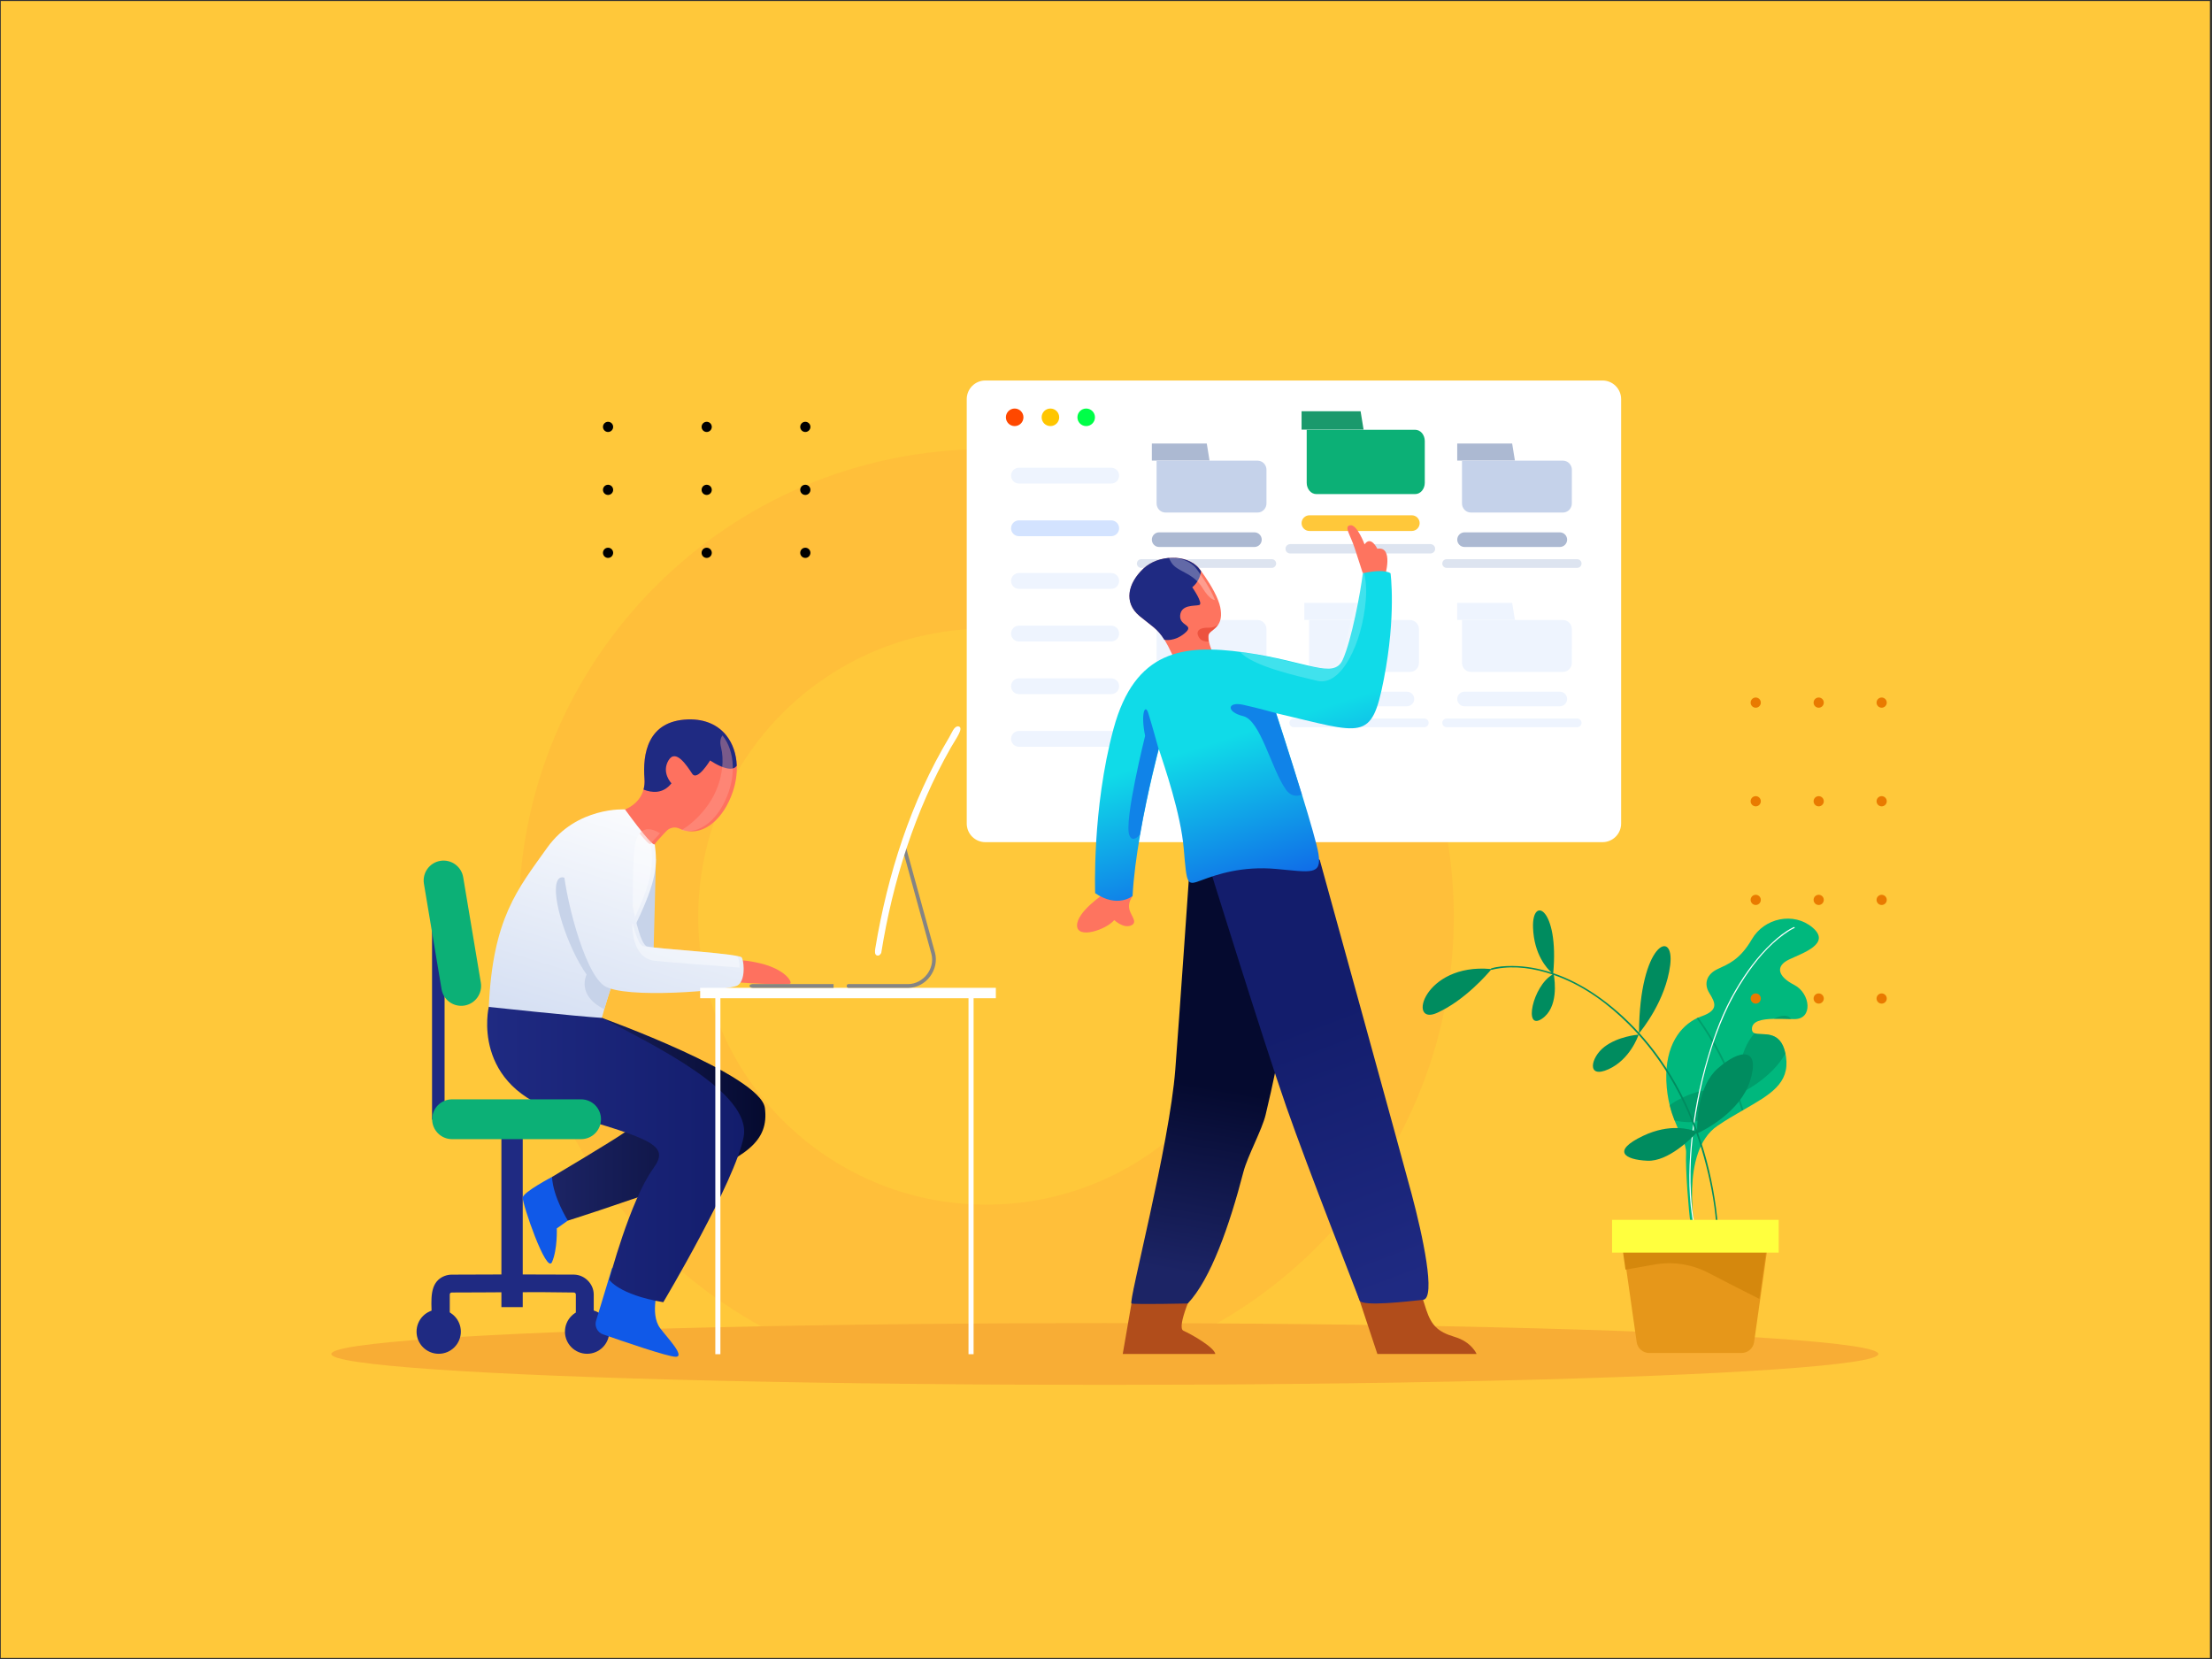 <?xml version="1.0" encoding="utf-8"?>
<!-- Generator: Adobe Illustrator 23.0.3, SVG Export Plug-In . SVG Version: 6.00 Build 0)  -->
<svg version="1.1" id="Layer_1" xmlns:serif="http://www.serif.com/"
	 xmlns="http://www.w3.org/2000/svg" xmlns:xlink="http://www.w3.org/1999/xlink" x="0px" y="0px" viewBox="0 0 800 600"
	 style="enable-background:new 0 0 800 600;" xml:space="preserve">
<rect x="0" y="0" width="800" height="600" fill="#333333" stroke="none"/>
<style type="text/css">
	.st0{fill-rule:evenodd;clip-rule:evenodd;fill:#DDE4F0;}
	.st1{fill-rule:evenodd;clip-rule:evenodd;fill:#C5D2EA;}
	.st2{fill-rule:evenodd;clip-rule:evenodd;fill:#EEF4FE;}
	.st3{fill-rule:evenodd;clip-rule:evenodd;fill:#1A996C;}
	.st4{fill-rule:evenodd;clip-rule:evenodd;fill:#0CB076;}
	.st5{fill-rule:evenodd;clip-rule:evenodd;fill:#FFC83A;}
	.st6{fill-rule:evenodd;clip-rule:evenodd;fill:#FFFFFF;}
	.st7{fill-rule:evenodd;clip-rule:evenodd;fill:#ACB9D2;}
	.st8{fill-rule:evenodd;clip-rule:evenodd;fill:#FE745F;}
	.st9{fill-rule:evenodd;clip-rule:evenodd;fill:#1F2A82;}
	.st10{fill-rule:evenodd;clip-rule:evenodd;fill:#ED533F;}
	.st11{fill-rule:evenodd;clip-rule:evenodd;fill:#FFFFFF;fill-opacity:0.3;}
	.st12{fill-rule:evenodd;clip-rule:evenodd;fill:#B14D1B;}
	.st13{fill-rule:evenodd;clip-rule:evenodd;fill:url(#SVGID_1_);}
	.st14{fill-rule:evenodd;clip-rule:evenodd;fill:url(#SVGID_2_);}
	.st15{fill-rule:evenodd;clip-rule:evenodd;fill:#E6971A;}
	.st16{fill-rule:evenodd;clip-rule:evenodd;fill:#D5880D;}
	.st17{fill-rule:evenodd;clip-rule:evenodd;fill:#00B87D;}
	.st18{fill-rule:evenodd;clip-rule:evenodd;fill:#008C5F;fill-opacity:0.6;}
	.st19{fill-rule:evenodd;clip-rule:evenodd;fill:#008C5F;}
	.st20{fill-rule:evenodd;clip-rule:evenodd;fill:#FFFF3E;}
	.st21{fill-rule:evenodd;clip-rule:evenodd;fill:url(#SVGID_3_);}
	.st22{fill-rule:evenodd;clip-rule:evenodd;fill:#1083E8;}
	.st23{fill-rule:evenodd;clip-rule:evenodd;fill:#FFFFFF;fill-opacity:0.2;}
	.st24{fill-rule:evenodd;clip-rule:evenodd;fill:#1059E8;}
	.st25{fill:url(#SVGID_4_);}
	.st26{fill:url(#SVGID_5_);}
	.st27{fill-rule:evenodd;clip-rule:evenodd;fill:#FE715F;}
	.st28{fill-rule:evenodd;clip-rule:evenodd;fill:#C7D3E9;}
	.st29{fill-rule:evenodd;clip-rule:evenodd;fill:url(#SVGID_6_);}
	.st30{fill-rule:evenodd;clip-rule:evenodd;fill:#FFFFFF;fill-opacity:0.4;}
	.st31{fill-rule:evenodd;clip-rule:evenodd;fill:url(#SVGID_7_);}
	.st32{fill-rule:evenodd;clip-rule:evenodd;fill:#FFA296;fill-opacity:0.4;}
	.st33{fill-rule:evenodd;clip-rule:evenodd;fill:#848484;}
	.st34{fill-rule:evenodd;clip-rule:evenodd;fill:#E97A00;}
	.st35{fill-rule:evenodd;clip-rule:evenodd;}
	.st36{fill-rule:evenodd;clip-rule:evenodd;fill:#FF4800;}
	.st37{fill-rule:evenodd;clip-rule:evenodd;fill:#FFC600;}
	.st38{fill-rule:evenodd;clip-rule:evenodd;fill:#00FF48;}
	.st39{fill-rule:evenodd;clip-rule:evenodd;fill:#FFAB3A;fill-opacity:0.3;}
	.st40{fill-rule:evenodd;clip-rule:evenodd;fill:#F8AD35;}
	.st41{fill-rule:evenodd;clip-rule:evenodd;fill:#D3E3FF;}
	.st42{fill-rule:evenodd;clip-rule:evenodd;fill:url(#SVGID_8_);}
	.st43{fill-rule:evenodd;clip-rule:evenodd;fill:url(#SVGID_9_);}
	.st44{fill-rule:evenodd;clip-rule:evenodd;fill:url(#SVGID_10_);}
	.st45{fill:url(#SVGID_11_);}
	.st46{fill:url(#SVGID_12_);}
	.st47{fill-rule:evenodd;clip-rule:evenodd;fill:url(#SVGID_13_);}
	.st48{fill-rule:evenodd;clip-rule:evenodd;fill:url(#SVGID_14_);}
</style>
<rect x="0.28" y="0.37" class="st5" width="798.97" height="599.25"/>
<g transform="matrix(0.519,0,0,0.519,17.704,144.683)">
	<path class="st39" d="M653.17,34.18c179.81,0,325.8,145.99,325.8,325.8c0,179.81-145.98,325.8-325.8,325.8
		s-325.8-145.99-325.8-325.8C327.37,180.17,473.35,34.18,653.17,34.18z M653.17,159.3c110.76,0,200.68,89.92,200.68,200.68
		c0,110.76-89.92,200.68-200.68,200.68c-110.76,0-200.69-89.92-200.69-200.68C452.48,249.22,542.41,159.3,653.17,159.3z"/>
</g>
<g transform="matrix(0.59,0,0,0.607,57.594,39.963)">
	<ellipse class="st40" cx="579.63" cy="740.89" rx="474.16" ry="18.4"/>
</g>
<g transform="matrix(0.607,0,0,0.607,-36.68,76.602)">
	<path class="st6" d="M1026.33,111.61c0-2.95-1.17-5.77-3.25-7.85c-2.08-2.08-4.91-3.25-7.85-3.25c-56.46,0-311.24,0-367.7,0
		c-2.95,0-5.77,1.17-7.85,3.25s-3.25,4.91-3.25,7.85c0,44.35,0,208.52,0,252.87c0,2.94,1.17,5.77,3.25,7.85s4.91,3.25,7.85,3.25
		c56.46,0,311.24,0,367.7,0c2.94,0,5.77-1.17,7.85-3.25c2.09-2.08,3.25-4.91,3.25-7.85
		C1026.33,320.13,1026.33,155.96,1026.33,111.61z"/>
</g>
<g transform="matrix(0.921,0,0,0.921,62.369,26.784)">
	<g>
		<g transform="matrix(1,0,0,1,-4043.54,-2.874)">
			<path class="st3" d="M4510.11,135.29h-23.18v7.21h24.35L4510.11,135.29z"/>
		</g>
		<g transform="matrix(1.905,0,0,3.504,-8175.5,-435.996)">
			<path class="st4" d="M4549.75,165.55c0-0.33-0.21-0.65-0.58-0.89c-0.38-0.24-0.89-0.37-1.42-0.37c-5.83,0-22.34,0-22.34,0v5.95
				c0,0.33,0.21,0.65,0.58,0.89c0.37,0.24,0.89,0.37,1.42,0.37c4.57,0,15.75,0,20.34,0c0.54,0,1.04-0.13,1.42-0.37
				c0.37-0.24,0.58-0.56,0.58-0.89C4549.75,168.92,4549.75,166.86,4549.75,165.55z"/>
		</g>
	</g>
	<g transform="matrix(1,0,0,1,-4043.54,2.057)">
		<path class="st5" d="M4533.3,174.29c0-0.82-0.33-1.6-0.91-2.18c-0.57-0.58-1.36-0.9-2.18-0.9c-8.43,0-31.77,0-40.2,0
			c-0.82,0-1.6,0.33-2.18,0.9c-0.58,0.58-0.9,1.37-0.9,2.18v0c0,0.82,0.31,1.6,0.9,2.18c0.58,0.58,1.36,0.9,2.18,0.9
			c8.43,0,31.77,0,40.2,0c0.82,0,1.61-0.33,2.18-0.9C4532.97,175.9,4533.3,175.11,4533.3,174.29L4533.3,174.29z"/>
	</g>
	<g transform="matrix(1.267,0,0,0.596,-5268.6,94.814)">
		<path class="st0" d="M4549.68,153.7c0-0.82-0.15-1.6-0.43-2.18c-0.27-0.58-0.64-0.9-1.03-0.9c-6.91,0-36.54,0-43.47,0
			c-0.39,0-0.76,0.33-1.03,0.9c-0.27,0.58-0.42,1.36-0.42,2.18c0,0,0,0,0,0.01c0,0.82,0.15,1.6,0.42,2.18
			c0.27,0.58,0.64,0.9,1.03,0.9c6.93,0,36.55,0,43.47,0c0.38,0,0.76-0.33,1.03-0.9C4549.53,155.31,4549.68,154.53,4549.68,153.7
			C4549.68,153.71,4549.68,153.71,4549.68,153.7z"/>
	</g>
</g>
<g transform="matrix(0.857,0,0,0.857,96.876,94.814)">
	<g>
		<g transform="matrix(1,0,0,1,-4043.54,0)">
			<path class="st2" d="M4504.12,143.77h-23.18v7.21h24.35L4504.12,143.77z"/>
		</g>
		<g transform="matrix(1.905,0,0,3.039,-8175.5,-351.54)">
			<path class="st2" d="M4546.6,166.63c0-0.33-0.21-0.65-0.58-0.89c-0.39-0.24-0.89-0.37-1.42-0.37c-5.83,0-22.34,0-22.34,0v5.95
				c0,0.33,0.21,0.65,0.58,0.89c0.37,0.24,0.89,0.37,1.42,0.37c4.57,0,15.75,0,20.34,0c0.54,0,1.04-0.13,1.42-0.37
				c0.37-0.24,0.58-0.56,0.58-0.89C4546.6,170,4546.6,167.94,4546.6,166.63z"/>
		</g>
	</g>
	<g transform="matrix(1,0,0,1,-4043.54,2.057)">
		<path class="st2" d="M4527.31,182.29c0-1.71-1.39-3.09-3.09-3.09h-40.2c-1.7,0-3.08,1.38-3.08,3.09v0c0,1.71,1.38,3.09,3.08,3.09
			h40.2C4525.93,185.38,4527.31,183.99,4527.31,182.29L4527.31,182.29z"/>
	</g>
	<g transform="matrix(1.267,0,0,0.596,-5268.6,94.814)">
		<path class="st2" d="M4544.96,167.12c0-0.82-0.15-1.6-0.43-2.18c-0.27-0.58-0.64-0.9-1.03-0.9c-6.93,0-36.54,0-43.47,0
			c-0.38,0-0.76,0.33-1.03,0.9c-0.27,0.58-0.42,1.36-0.42,2.18v0c0,0.82,0.15,1.6,0.42,2.18c0.27,0.58,0.64,0.9,1.03,0.9
			c6.93,0,36.54,0,43.47,0c0.38,0,0.76-0.33,1.03-0.9C4544.8,168.73,4544.96,167.94,4544.96,167.12L4544.96,167.12z"/>
	</g>
</g>
<g transform="matrix(0.857,0,0,0.857,144.297,45.401)">
	<g>
		<g transform="matrix(1,0,0,1,-4043.54,0)">
			<path class="st7" d="M4513.31,134.19h-23.18v7.21h24.35L4513.31,134.19z"/>
		</g>
		<g transform="matrix(1.905,0,0,3.039,-8175.5,-351.54)">
			<path class="st1" d="M4551.43,163.47c0-0.33-0.21-0.65-0.58-0.89c-0.38-0.24-0.89-0.37-1.42-0.37c-5.83,0-22.34,0-22.34,0v5.95
				c0,0.33,0.21,0.65,0.58,0.89c0.37,0.24,0.89,0.37,1.42,0.37c4.57,0,15.75,0,20.33,0c0.54,0,1.04-0.13,1.42-0.37
				c0.37-0.24,0.58-0.56,0.58-0.89C4551.43,166.85,4551.43,164.79,4551.43,163.47z"/>
		</g>
	</g>
	<g transform="matrix(1,0,0,1,-4043.54,2.057)">
		<path class="st7" d="M4536.51,172.71c0-1.71-1.39-3.09-3.09-3.09c-8.43,0-31.77,0-40.2,0c-1.7,0-3.08,1.38-3.08,3.09v0
			c0,1.71,1.38,3.09,3.08,3.09h40.2C4535.12,175.8,4536.51,174.42,4536.51,172.71L4536.51,172.71z"/>
	</g>
	<g transform="matrix(1.267,0,0,0.596,-5268.6,94.814)">
		<path class="st0" d="M4552.21,151.05c0-0.82-0.15-1.6-0.43-2.18c-0.27-0.58-0.64-0.9-1.03-0.9c-6.93,0-36.54,0-43.47,0
			c-0.38,0-0.76,0.33-1.03,0.9c-0.27,0.58-0.42,1.36-0.42,2.18v0c0,0.82,0.15,1.6,0.42,2.18c0.27,0.58,0.64,0.9,1.03,0.9
			c6.93,0,36.54,0,43.47,0c0.38,0,0.76-0.33,1.03-0.9C4552.06,152.66,4552.21,151.87,4552.21,151.05L4552.21,151.05z"/>
	</g>
</g>
<g transform="matrix(0.857,0,0,0.857,144.297,94.814)">
	<g>
		<g transform="matrix(1,0,0,1,-4043.54,0)">
			<path class="st2" d="M4513.31,143.77h-23.18v7.21h24.35L4513.31,143.77z"/>
		</g>
		<g transform="matrix(1.905,0,0,3.039,-8175.5,-351.54)">
			<path class="st2" d="M4551.43,166.63c0-0.33-0.21-0.65-0.58-0.89c-0.38-0.24-0.89-0.37-1.42-0.37c-5.83,0-22.34,0-22.34,0v5.95
				c0,0.33,0.21,0.65,0.58,0.89c0.37,0.24,0.89,0.37,1.42,0.37c4.57,0,15.75,0,20.33,0c0.54,0,1.04-0.13,1.42-0.37
				c0.37-0.24,0.58-0.56,0.58-0.89C4551.43,170,4551.43,167.94,4551.43,166.63z"/>
		</g>
	</g>
	<g transform="matrix(1,0,0,1,-4043.54,2.057)">
		<path class="st2" d="M4536.51,182.29c0-1.71-1.39-3.09-3.09-3.09c-8.43,0-31.77,0-40.2,0c-1.7,0-3.08,1.38-3.08,3.09v0
			c0,1.71,1.38,3.09,3.08,3.09h40.2C4535.12,185.38,4536.51,183.99,4536.51,182.29L4536.51,182.29z"/>
	</g>
	<g transform="matrix(1.267,0,0,0.596,-5268.6,94.814)">
		<path class="st2" d="M4552.21,167.12c0-0.82-0.15-1.6-0.43-2.18c-0.27-0.58-0.64-0.9-1.03-0.9c-6.93,0-36.54,0-43.47,0
			c-0.38,0-0.76,0.33-1.03,0.9c-0.27,0.58-0.42,1.36-0.42,2.18v0c0,0.82,0.15,1.6,0.42,2.18c0.27,0.58,0.64,0.9,1.03,0.9
			c6.93,0,36.54,0,43.47,0c0.38,0,0.76-0.33,1.03-0.9C4552.06,168.73,4552.21,167.94,4552.21,167.12L4552.21,167.12z"/>
	</g>
</g>
<g transform="matrix(0.857,0,0,0.857,49.581,45.401)">
	<g>
		<g transform="matrix(1,0,0,1,-4043.54,0)">
			<path class="st7" d="M4494.96,134.19h-23.18v7.21h24.35L4494.96,134.19z"/>
		</g>
		<g transform="matrix(1.905,0,0,3.039,-8175.5,-351.54)">
			<path class="st1" d="M4541.79,163.47c0-0.33-0.21-0.65-0.58-0.89c-0.38-0.24-0.89-0.37-1.42-0.37c-5.83,0-22.34,0-22.34,0v5.95
				c0,0.33,0.21,0.65,0.58,0.89c0.37,0.24,0.89,0.37,1.42,0.37c4.57,0,15.75,0,20.34,0c0.54,0,1.04-0.13,1.42-0.37
				c0.37-0.24,0.58-0.56,0.58-0.89C4541.79,166.85,4541.79,164.79,4541.79,163.47z"/>
		</g>
	</g>
	<g transform="matrix(1,0,0,1,-4043.54,2.057)">
		<path class="st7" d="M4518.15,172.71c0-1.71-1.39-3.09-3.09-3.09h-40.2c-1.7,0-3.08,1.38-3.08,3.09v0c0,1.71,1.38,3.09,3.08,3.09
			c8.43,0,31.77,0,40.2,0C4516.76,175.8,4518.15,174.42,4518.15,172.71L4518.15,172.71z"/>
	</g>
	<g transform="matrix(1.267,0,0,0.596,-5268.6,94.814)">
		<path class="st0" d="M4537.72,151.05c0-0.82-0.15-1.6-0.43-2.18c-0.27-0.58-0.64-0.9-1.03-0.9c-6.93,0-36.54,0-43.47,0
			c-0.38,0-0.76,0.33-1.03,0.9c-0.27,0.58-0.42,1.36-0.42,2.18v0c0,0.82,0.15,1.6,0.42,2.18c0.27,0.58,0.64,0.9,1.03,0.9
			c6.93,0,36.54,0,43.47,0c0.38,0,0.76-0.33,1.03-0.9C4537.57,152.66,4537.72,151.87,4537.72,151.05L4537.72,151.05z"/>
	</g>
</g>
<g transform="matrix(0.857,0,0,0.857,49.581,94.814)">
	<g>
		<g transform="matrix(1,0,0,1,-4043.54,0)">
			<path class="st2" d="M4494.96,143.77h-23.18v7.21h24.35L4494.96,143.77z"/>
		</g>
		<g transform="matrix(1.905,0,0,3.039,-8175.5,-351.54)">
			<path class="st2" d="M4541.79,166.63c0-0.33-0.21-0.65-0.58-0.89c-0.38-0.24-0.89-0.37-1.42-0.37c-5.83,0-22.34,0-22.34,0v5.95
				c0,0.33,0.21,0.65,0.58,0.89c0.37,0.24,0.89,0.37,1.42,0.37c4.57,0,15.75,0,20.34,0c0.54,0,1.04-0.13,1.42-0.37
				c0.37-0.24,0.58-0.56,0.58-0.89C4541.79,170,4541.79,167.94,4541.79,166.63z"/>
		</g>
	</g>
	<g transform="matrix(1,0,0,1,-4043.54,2.057)">
		<path class="st2" d="M4518.15,182.29c0-1.71-1.39-3.09-3.09-3.09h-40.2c-1.7,0-3.08,1.38-3.08,3.09v0c0,1.71,1.38,3.09,3.08,3.09
			c8.43,0,31.77,0,40.2,0C4516.76,185.38,4518.15,183.99,4518.15,182.29L4518.15,182.29z"/>
	</g>
	<g transform="matrix(1.267,0,0,0.596,-5268.6,94.814)">
		<path class="st2" d="M4537.72,167.12c0-0.82-0.15-1.6-0.43-2.18c-0.27-0.58-0.64-0.9-1.03-0.9c-6.93,0-36.54,0-43.47,0
			c-0.38,0-0.76,0.33-1.03,0.9c-0.27,0.58-0.42,1.36-0.42,2.18v0c0,0.82,0.15,1.6,0.42,2.18c0.27,0.58,0.64,0.9,1.03,0.9
			c6.93,0,36.54,0,43.47,0c0.38,0,0.76-0.33,1.03-0.9C4537.57,168.73,4537.72,167.94,4537.72,167.12L4537.72,167.12z"/>
	</g>
</g>
<g transform="matrix(0.857,0,0,0.857,-3314.27,51.638)">
	<path class="st2" d="M4339.57,140.47c0-0.89-0.35-1.74-0.98-2.36c-0.63-0.63-1.48-0.98-2.37-0.98c-8.42,0-30.48,0-38.9,0
		c-0.89,0-1.74,0.35-2.37,0.98c-0.63,0.63-0.98,1.48-0.98,2.36v0c0,0.89,0.35,1.74,0.98,2.36c0.63,0.63,1.48,0.98,2.37,0.98
		c8.42,0,30.48,0,38.9,0c0.89,0,1.74-0.35,2.37-0.98C4339.22,142.2,4339.57,141.36,4339.57,140.47L4339.57,140.47z"/>
</g>
<g transform="matrix(0.857,0,0,0.857,-3314.27,67.966)">
	<path class="st41" d="M4339.57,143.63c0-0.89-0.35-1.74-0.98-2.36c-0.63-0.63-1.48-0.98-2.37-0.98c-8.42,0-30.48,0-38.9,0
		c-0.89,0-1.74,0.35-2.37,0.98c-0.63,0.63-0.98,1.48-0.98,2.36v0c0,0.89,0.35,1.74,0.98,2.36c0.63,0.63,1.48,0.98,2.37,0.98
		c8.42,0,30.48,0,38.9,0c0.89,0,1.74-0.35,2.37-0.98C4339.22,145.37,4339.57,144.52,4339.57,143.63L4339.57,143.63z"/>
</g>
<g transform="matrix(0.857,0,0,0.857,-3314.27,84.294)">
	<path class="st2" d="M4339.57,146.8c0-0.89-0.35-1.74-0.98-2.36c-0.63-0.63-1.48-0.98-2.37-0.98c-8.42,0-30.48,0-38.9,0
		c-0.89,0-1.74,0.35-2.37,0.98c-0.63,0.63-0.98,1.48-0.98,2.36v0c0,0.89,0.35,1.74,0.98,2.36c0.63,0.63,1.48,0.98,2.37,0.98
		c8.42,0,30.48,0,38.9,0c0.89,0,1.74-0.35,2.37-0.98C4339.22,148.53,4339.57,147.69,4339.57,146.8L4339.57,146.8z"/>
</g>
<g transform="matrix(0.857,0,0,0.857,-3314.27,100.622)">
	<path class="st2" d="M4339.57,149.96c0-0.89-0.35-1.74-0.98-2.36c-0.63-0.63-1.48-0.98-2.37-0.98c-8.42,0-30.48,0-38.9,0
		c-0.89,0-1.74,0.35-2.37,0.98c-0.63,0.63-0.98,1.48-0.98,2.36v0c0,0.89,0.35,1.74,0.98,2.36c0.63,0.63,1.48,0.98,2.37,0.98
		c8.42,0,30.48,0,38.9,0c0.89,0,1.74-0.35,2.37-0.98C4339.22,151.7,4339.57,150.85,4339.57,149.96L4339.57,149.96z"/>
</g>
<g transform="matrix(0.857,0,0,0.857,-3314.27,116.95)">
	<path class="st2" d="M4339.57,153.13c0-0.89-0.35-1.74-0.98-2.36c-0.63-0.63-1.48-0.98-2.37-0.98c-8.42,0-30.48,0-38.9,0
		c-0.89,0-1.74,0.35-2.37,0.98c-0.63,0.63-0.98,1.48-0.98,2.36v0c0,0.89,0.35,1.74,0.98,2.36c0.63,0.63,1.48,0.98,2.37,0.98
		c8.42,0,30.48,0,38.9,0c0.89,0,1.74-0.35,2.37-0.98C4339.22,154.86,4339.57,154.01,4339.57,153.13L4339.57,153.13z"/>
</g>
<g transform="matrix(0.857,0,0,0.857,-3314.27,133.278)">
	<path class="st2" d="M4339.57,156.29c0-0.89-0.35-1.74-0.98-2.36c-0.63-0.63-1.48-0.98-2.37-0.98c-8.42,0-30.48,0-38.9,0
		c-0.89,0-1.74,0.35-2.37,0.98c-0.63,0.63-0.98,1.48-0.98,2.36v0c0,0.89,0.35,1.74,0.98,2.36c0.63,0.63,1.48,0.98,2.37,0.98
		c8.42,0,30.48,0,38.9,0c0.89,0,1.74-0.35,2.37-0.98C4339.22,158.03,4339.57,157.18,4339.57,156.29L4339.57,156.29z"/>
</g>
<g>
	<g transform="matrix(0.607,0,0,0.607,-36.68,80.231)">
		<path class="st8" d="M786.4,239.82c0,0,0,0-0.02,0.02c-0.02,0.02-0.03,0.05-0.05,0.07c-0.18,0.31-0.4,0.59-0.61,0.84
			c-0.21,0.3-0.46,0.56-0.69,0.81c-0.23,0.25-0.48,0.49-0.72,0.71c-1.22,1.1-2.47,1.89-3.2,2.77c-0.91,1.07-0.79,3.13-0.35,5.14
			c0.58,2.7,1.73,5.32,1.73,5.32s-16.53,17.43-23.6,2.31c-1.75-3.72-3.23-6.52-4.58-8.75c-0.02-0.02-0.03-0.02-0.03-0.02
			c-4.22-6.74-7.53-8.11-14.8-14.15c-9.67-8.04-6.89-19.57,2.27-28.23c4.48-4.23,10.87-6.39,17.04-6.48
			c6.48-0.12,12.7,2.04,16.23,6.48c0,0,0.41,0.54,1.1,1.48c2.27,3.1,7.5,10.58,10.1,17.35c0.58,1.47,1.02,2.92,1.29,4.27
			C788.48,234.63,787.72,237.7,786.4,239.82z"/>
	</g>
	<g>
		<path class="st9" d="M431.2,212.41c0,0,4.18,5.98,2.49,6.41c-1.68,0.43-6.53-0.25-6.87,3.75c-0.34,3.99,5.45,3.27,1.63,6.46
			c-3.66,3.06-7.04,2.41-7.33,2.35c-0.01-0.01-0.02-0.01-0.02-0.01c-2.56-4.09-4.57-4.92-8.98-8.59
			c-5.87-4.88-4.18-11.88,1.38-17.13c2.72-2.57,6.6-3.88,10.34-3.93c3.93-0.07,7.71,1.24,9.85,3.93c0,0,0.25,0.33,0.67,0.9
			c-0.1,0.99-0.38,2.05-0.95,3.11C432.93,210.6,432.21,211.53,431.2,212.41z"/>
		<path class="st10" d="M440.58,225.79c-0.99,1.59-2.49,2.3-3.2,3.15c-0.55,0.65-0.48,1.9-0.21,3.12c-1.35,0.02-2.76-0.29-3.48-1.43
			c-1.65-2.61,0.52-3.69,3.2-3.61C439.4,227.09,440.46,225.93,440.58,225.79z"/>
		<g transform="matrix(1.411,0,0,1.411,-4031.55,-35.806)">
			<path class="st11" d="M3168.65,179.18c-0.16,0.01-1.34-0.07-3.2-3.1c-0.55-0.9-1.17-1.6-1.82-2.16c-1.7-1.49-3.61-2.09-5.04-3.16
				c-0.98-0.73-1.48-1.69-1.74-2.47c2.78-0.05,5.46,0.88,6.98,2.78c0,0,0.18,0.23,0.47,0.64
				C3165.28,173.05,3167.53,176.27,3168.65,179.18z"/>
		</g>
	</g>
</g>
<g transform="matrix(0.607,0,0,0.607,-36.68,80.231)">
	<path class="st8" d="M885.54,211.46c0,0,5.55-18.36-4.48-16.69c0,0-3.81-8.09-7.59-2.6c0,0-4.48-12.02-8.53-11.38
		c-4.05,0.64,0.07,5.54,2.75,13.98c2.69,8.44,4.73,14.61,4.73,14.61l6.62,5.18L885.54,211.46z"/>
</g>
<g transform="matrix(0.607,0,0,0.607,-36.68,80.231)">
	<path class="st8" d="M717.84,400.66c0,0-15.83,10.48-15.68,18.66c0.14,8.17,17.14,2.56,22.18-3.28c0,0,5.24,4.97,9.74,3.28
		c4.5-1.69,0.51-5.41-0.64-9.28c-1.14-3.87,0.95-6.92,1.8-8.38C735.23,401.66,722.87,392.77,717.84,400.66z"/>
</g>
<g transform="matrix(0.607,0,0,0.607,-36.68,80.231)">
	<path class="st12" d="M772.54,634.07c0,0-11.63,24.6-6.97,26.65c4.67,2.05,18.26,9.79,18.98,13.82h-55.17l6.78-39.12
		C748.41,625.51,760.59,620.89,772.54,634.07z"/>
</g>
<g transform="matrix(0.607,0,0,0.607,-36.68,80.231)">
	
		<linearGradient id="SVGID_1_" gradientUnits="userSpaceOnUse" x1="60.438" y1="856.358" x2="61.438" y2="856.358" gradientTransform="matrix(18.805 -111.06 -111.06 -18.805 94735.172 23442.959)">
		<stop  offset="0" style="stop-color:#1C2465"/>
		<stop  offset="1" style="stop-color:#050A2F"/>
	</linearGradient>
	<path class="st13" d="M826.76,469.77c0,0-3.06,24.06-12.26,62.32c-2.16,8.98-10.76,24.53-13.21,33.97
		c-8.32,32.06-19.47,63.95-33.17,78.41c0,0-31.47,0.68-33.52,0c-2.05-0.68,22.62-94.17,26.1-139.45
		c2.34-30.47,8.34-117.28,8.34-117.28s15.4-28.11,29.55-2.83C812.75,410.2,826.76,469.77,826.76,469.77z"/>
</g>
<g transform="matrix(0.607,0,0,0.607,-36.68,80.231)">
	<path class="st12" d="M867.66,596.29v37.78l13.43,40.47h59.11c0,0-2.89-7.15-13.09-10.18c-10.2-3.03-13.81-7.01-16.86-16.04
		c-3.05-9.03-4.96-16.98-4.96-16.98L867.66,596.29z"/>
</g>
<g transform="matrix(0.607,0,0,0.607,-36.68,80.231)">
	
		<linearGradient id="SVGID_2_" gradientUnits="userSpaceOnUse" x1="60.438" y1="856.338" x2="61.438" y2="856.338" gradientTransform="matrix(-59.428 -157.093 -157.093 59.428 139019.906 -40766.129)">
		<stop  offset="0" style="stop-color:#1F2A82"/>
		<stop  offset="1" style="stop-color:#131D6C"/>
	</linearGradient>
	<path class="st14" d="M780.45,382.68c0,0,32.93,106.11,46.45,144.75c13.52,38.63,42.23,111.27,43.6,115.2
		c1.37,3.94,29.86,0.45,37.82-0.35c7.95-0.79-0.4-39-6.72-62.7c-6.31-23.7-54.84-199.45-54.84-199.45S787.92,345.73,780.45,382.68z"
		/>
</g>
<g transform="matrix(0.376,0,0,0.13,523.301,305.62)">
	<g transform="matrix(1.406,0,0,4.06,-486.559,-1463.22)">
		<path class="st15" d="M565.62,634.48c0,0-2.61,18.48-5.22,36.96c-1.61,11.22-3.2,22.43-4.2,29.53c-0.61,4.29-4.28,7.49-8.61,7.49
			h-63.12c-4.33,0-8-3.2-8.61-7.49c-1.65-11.54-4.82-33.95-7.04-49.56c-1.38-9.82-2.38-16.93-2.38-16.93H565.62z"/>
	</g>
	<g>
		<g transform="matrix(1.62,0,0,1.62,-5341.69,-107.06)">
			<path class="st16" d="M3487.38,752.85c0,0-2.27,46.31-4.53,92.62c-9.1-13.03-20.98-30.76-30.29-44.79
				c-9.8-14.74-21.01-19.72-31.9-14.22c-6.83,3.51-13.91,7.11-17.29,8.82c-1.2-24.6-2.07-42.42-2.07-42.42H3487.38z"/>
		</g>
	</g>
	<g transform="matrix(1.406,0,0,4.06,-487.969,-1463.22)">
		<path class="st17" d="M584.61,456.21c11.22,5.77,13.13,23.7,0,23.46c-0.64-0.02-1.31-0.02-1.97-0.04
			c-3.97-0.09-8.12-0.25-11.92-0.15c-8.36,0.19-15.11,1.53-15,7.09c0.04,1.55,0.72,2.38,1.85,2.8c4.82,1.91,17.63-3.1,21.09,13.94
			c0.15,0.68,0.26,1.42,0.38,2.18c2.61,18.39-10.93,25.93-29.13,36.4c-0.34,0.21-0.68,0.4-1.02,0.61
			c-5.32,3.05-10.99,6.37-16.76,10.31C506.07,570.58,517,625.55,517,625.55s-2.06,1.57-3.27-5.77c-1.21-7.36-3.59-37.66-3.06-48.18
			c0.3-6.15-4.01-12.66-7.85-22.47c-1.21-3.08-2.36-6.51-3.33-10.35c-1.21-4.82-2.08-10.33-2.33-16.68
			c-0.93-24.89,9.97-37.7,20.83-43c0.36-0.17,0.72-0.32,1.08-0.49c0.74-0.32,1.48-0.61,2.21-0.87c11.84-4.2,9.44-9.21,5.32-15.87
			c-4.14-6.66-1.55-13.07,5.54-16.44c7.09-3.39,15.17-6.05,23.59-20.56c8.44-14.51,28.54-18.88,41.48-7.91
			c12.92,10.99-6.53,17.33-16.08,21.87C571.55,443.39,573.37,450.46,584.61,456.21z"/>
		<g>
			<g transform="matrix(1.148,0,0,1.148,-645.515,-155.306)">
				<path class="st18" d="M1038.24,598.07c1.09,3.05,2.09,6.11,3.03,9.21c-0.3,0.18-0.59,0.35-0.89,0.53
					c-0.99-3.26-2.06-6.51-3.21-9.72c-2.97,3.16-16.72,17.09-29.1,16.53c-2.98-0.13-5.65-0.48-7.83-1.02
					c-1.05-2.69-2.06-5.67-2.9-9.01c1.81-1.47,4.48-3.08,8.17-4.84c15.8-7.53,27.88-3.99,31.27-2.69
					c-5.77-15.8-13.48-30.84-23.33-44.45c0.31-0.15,0.63-0.28,0.94-0.43c0.33,0.46,0.66,0.92,0.99,1.38
					c9.36,13.23,16.74,27.76,22.33,43.02c-0.05-5.73,0.58-24.37,10.23-35.03c4.2,1.66,15.36-2.7,18.37,12.14
					C1058.21,588.17,1041.35,596.62,1038.24,598.07z"/>
				<path class="st18" d="M1059.39,552.92c4.73-2.36,8.57-2.52,10.38,0.13C1066.31,552.97,1062.71,552.84,1059.39,552.92z"/>
			</g>
		</g>
		<path class="st6" d="M584.74,416.61l0.21,0.2l0,0.29c-0.09,0.13-0.1,0.16-0.42,0.3c-2.44,1.11-4.67,2.61-6.84,4.17
			c-10.78,7.8-19.41,18.29-26.84,29.44c-5.34,8.02-10.02,16.49-13.91,25.32c-8.49,19.26-14.21,39.67-18.11,60.31
			c-3.92,20.73-5.97,41.84-4.83,62.78c0.41,7.53,1.28,15.06,2.75,22.43l0.06,0.29l-0.06,0.29c-0.1,0.1-0.1,0.1-0.24,0.16l-0.15,0
			c-0.14-0.06-0.14-0.06-0.24-0.16l-0.06-0.14c-3.78-18.66-3.79-37.97-2.04-57.08c1.82-19.9,5.66-39.66,11.3-58.89
			c4.73-16.11,10.62-31.89,19.06-46.37c6.99-12,15.18-23.38,25.35-32.8c4.17-3.86,8.64-7.5,13.68-10.07
			c0.34-0.17,0.68-0.34,1.02-0.49C584.44,416.62,584.58,416.58,584.74,416.61z"/>
		<g transform="matrix(1.148,0,0,1.148,-669.121,-132.617)">
			<path class="st19" d="M947.54,505.6c-2.72-2.44-10.49-10.78-11.05-26.89c-0.68-19.47,15.59-11.56,12.03,27.22
				c8.93,3.04,17.4,7.5,25.02,12.69c9.61,6.54,18.36,14.34,26.11,22.87c0.24-53.69,21.36-62.53,18.57-40.3
				c-2.65,21.01-16.8,38.52-18.42,40.46c4.4,4.86,8.47,9.95,12.17,15.19c9.35,13.23,16.74,27.75,22.32,43.02
				c-0.05-6.08,0.66-26.68,12.09-36.88c13.5-12.05,25.82-12.95,19.43,7.32c-5.85,18.58-27.42,29.39-30.98,31.07
				c5.14,14.43,8.66,29.49,10.69,44.73c0.64,4.86,1.18,9.75,1.32,14.64c0,0,0.09,0.04-0.12,0.38l-0.33,0.14l-0.33-0.13
				c0,0-0.14-0.64-0.17-1.32c-0.61-13.1-2.93-26.09-6.17-38.84c-1.68-6.62-3.66-13.17-5.97-19.59c-2.96,3.17-16.72,17.08-29.1,16.52
				c-13.96-0.63-21.29-5.94-2.55-14.87c15.81-7.54,27.89-3.98,31.28-2.69c-7.72-21.12-18.9-40.89-33.99-57.67
				c-0.33,0.99-5.17,14.84-17.93,20.61c-13.25,5.98-10.73-7.03-2.38-13.42c7.99-6.12,19.32-7.16,20.27-7.24
				c-1.92-2.14-3.92-4.24-5.97-6.28c-11.96-11.87-25.56-22.09-41.78-28.33c-0.9-0.35-1.81-0.68-2.72-1
				c0.58,3.3,2.88,19.53-7.16,26.19c-11.02,7.31-5.54-19.52,6.42-26.45c-10.8-3.7-22.4-5.46-33.63-3.4
				c-0.87,0.16-1.74,0.34-2.59,0.59l-0.37-0.03c-0.02-0.02-0.05-0.04-0.07-0.06c-2.1,2.52-15.64,18.31-32.17,25.79
				c-17.94,8.11-8.04-29.82,32-26.18l0,0c0.12-0.39,0.33-0.39,0.33-0.39c3.87-1.19,8.1-1.42,12.27-1.43c0.08,0,0.17,0,0.27,0
				C932.12,501.66,939.99,503.12,947.54,505.6z"/>
		</g>
	</g>
	<g transform="matrix(1.406,0,0,4.06,-487.969,-1463.22)">
		<rect x="460.03" y="617.23" class="st20" width="114.01" height="22.44"/>
	</g>
</g>
<g transform="matrix(0.607,0,0,0.607,-36.68,80.231)">
	<linearGradient id="SVGID_3_" gradientUnits="userSpaceOnUse" x1="833.864" y1="406.728" x2="800.934" y2="304.668">
		<stop  offset="0" style="stop-color:#1059E8"/>
		<stop  offset="1" style="stop-color:#10DBE8"/>
	</linearGradient>
	<path class="st21" d="M884.98,272.33c-7.4,38-12.14,32.53-64.16,20.43c0,0,8.3,25.42,15.39,48.61c4.76,15.49,8.98,29.99,9.8,35.21
		c2.08,13.03-4.91,10.79-25.19,8.98c-20.28-1.81-35.03,3.18-44.21,6.61c-9.16,3.43-9,3.36-10.87-18.59
		c-1.78-21.09-11.47-48.97-14.86-59.43c0,0-6.49,24.24-11.17,51.11c-2.13,12.26-3.89,25.08-4.47,36.4c0,0-8.83,7.46-22.29-1.66
		c0,0-1.96-50.19,10.94-97.94c12.72-47.01,41.74-50.47,77.38-45.59c0.54,0.07,1.1,0.15,1.66,0.23c36.4,5.21,52.13,15.95,57.47,4.32
		c5.34-11.63,10.71-40.63,12.03-51.62c0,0,0.99-0.25,2.5-0.53c3.77-0.68,10.86-1.6,14.01,0.53
		C888.94,209.39,892.38,234.35,884.98,272.33z"/>
</g>
<path class="st22" d="M470.82,287.41c-2.07,0.79-4.13,0.46-5.75-1.84c-5.32-7.53-9.16-25.04-15.45-26.57c-6.28-1.53-5.79-5.38,0-4.1
	c5.8,1.28,11.86,3.01,11.86,3.01S466.52,273.34,470.82,287.41z"/>
<path class="st22" d="M419.03,270.89c0,0-3.94,14.71-6.78,31.02c-1.59,1.73-3.02,2.1-3.8,0.19c-2.04-4.98,5.7-35.97,5.7-35.97
	c-1.68-8.07,0-11.81,1.12-8.28C416.4,261.38,419.03,270.89,419.03,270.89z"/>
<g transform="matrix(1.411,0,0,1.411,-4031.55,-35.806)">
	<path class="st23" d="M3207.3,179.18c-0.88,11.1-6.3,22.15-12.36,20.72c-5.25-1.25-16.65-3.77-19.83-7.4
		c0.23,0.03,0.47,0.06,0.72,0.1c15.65,2.24,22.42,6.86,24.71,1.86c2.3-5,4.61-17.47,5.17-22.2c0,0,0.43-0.11,1.08-0.23
		C3207.3,173.79,3207.55,176.08,3207.3,179.18z"/>
</g>
<g transform="matrix(1,0,0,1,58.854,-14.456)">
	<circle class="st9" cx="153.48" cy="496.06" r="8.01"/>
</g>
<g transform="matrix(1,0,0,1,-12.999,0)">
	<path class="st9" d="M220.65,460.98c3.7,0.07,7,3.21,7.08,7.08v13.55c0,0-0.32,2.29-2,2.99c-1.94,0.8-4.38-0.7-4.47-2.99
		c0-4.48,0-8.97,0-13.45c0-0.38-0.32-0.7-0.68-0.71c-14.73-0.28-29.47,0-44.21,0c-0.39,0-0.71,0.31-0.71,0.71v9.77
		c0,0-1.65,4.43-4.7,2.88c-1.05-0.54-1.72-1.67-1.76-2.88c0-5.56-1.17-11.97,2.42-15.15c1.27-1.12,2.94-1.76,4.66-1.79
		C191.07,460.89,205.86,460.89,220.65,460.98z"/>
</g>
<g transform="matrix(0.62,0,0,2.062,175.333,-594.401)">
	<rect x="-30.77" y="442.92" class="st9" width="7.31" height="41.72"/>
</g>
<g transform="matrix(1,0,0,0.945,-4.879,30.101)">
	<rect x="186.22" y="400.38" class="st9" width="7.71" height="68.02"/>
</g>
<path class="st24" d="M209.33,425.65h-9.68c0,0-10.36,5.44-10.6,7.44c-0.24,2,8.58,28,10.6,23.34c2.02-4.66,1.72-12.16,1.72-12.16
	l3.99-2.82L209.33,425.65z"/>
<g transform="matrix(0.968,-0.249,0.249,0.968,-125.171,169.041)">
	<path class="st24" d="M271.87,365.51l-8.3,1.48c0,0-6.84,11.25-10.32,16.97c-1.13,1.86-0.57,4.28,1.26,5.45
		c6.5,4.33,20.69,13.69,23.39,14.36c3.53,0.88-1.4-7.76-2.88-11.44c-2.48-6.15,3.4-15.01,3.4-15.01l0-10.33L271.87,365.51z"/>
</g>
<linearGradient id="SVGID_4_" gradientUnits="userSpaceOnUse" x1="199.644" y1="404.784" x2="276.81" y2="404.784">
	<stop  offset="0" style="stop-color:#1C2465"/>
	<stop  offset="1" style="stop-color:#050A2F"/>
</linearGradient>
<path class="st25" d="M207,373.21l10.67-5.08c0,0,57.46,20.69,58.97,32.61c1.5,11.92-6.48,18.07-30.29,26.71
	c-23.81,8.64-40.98,14-40.98,14s-5.4-8.59-5.72-15.8c0,0,21.65-12.85,26.4-16.2C230.78,406.1,207,373.21,207,373.21z"/>
<linearGradient id="SVGID_5_" gradientUnits="userSpaceOnUse" x1="176.188" y1="415.05" x2="269.133" y2="415.05">
	<stop  offset="0" style="stop-color:#1F2A82"/>
	<stop  offset="1" style="stop-color:#131D6C"/>
</linearGradient>
<path class="st26" d="M180.5,359.14l-3.73,5.03c0,0-6.92,28.89,26.75,38.47c33.67,9.59,38.58,11.82,32.72,19.98
	c-8.47,11.78-15.9,40.2-15.9,40.2s3.33,5.38,19.55,8.14c0,0,26.06-43.76,29.06-59.84c3-16.08-32.76-33.21-51.29-43.01
	C199.14,358.32,180.5,359.14,180.5,359.14z"/>
<g transform="matrix(0.991,0.133,-0.133,0.991,64.921,-81.019)">
	<path class="st27" d="M254.02,398.77c0,0,1.83-1.99,11.17-1.07c9.33,0.92,12.55,5.12,11.87,5.83c-0.68,0.71-19.49,2.44-21.48,2.02
		C253.58,405.13,254.02,398.77,254.02,398.77z"/>
</g>
<g>
	<path class="st28" d="M233.45,308.68l3.77,2.06c0,0-0.86,35.45-0.98,38.35c-0.12,2.89-15.9-4.95-15.9-4.95L233.45,308.68z"/>
	<linearGradient id="SVGID_6_" gradientUnits="userSpaceOnUse" x1="223.226" y1="280.5" x2="196.005" y2="368.188">
		<stop  offset="0" style="stop-color:#FFFFFF"/>
		<stop  offset="1" style="stop-color:#D6E0F3"/>
	</linearGradient>
	<path class="st29" d="M230.16,333.77v0.01c-0.02,0.06-0.05,0.11-0.08,0.17c-2.03,4.24-3.88,8.68-5.48,12.91
		c-2.84,7.49-4.94,14.32-6.05,18.12c-0.57,1.99-0.88,3.15-0.88,3.15c-8.95-0.53-40.9-3.96-40.9-3.96
		c1.46-32.08,10.38-42.53,21.11-57.56c10.72-15.02,28.16-13.87,28.16-13.87h10.76c0,0-0.53,2.84-0.41,7.28
		c0.04,1.58,0.16,3.37,0.41,5.3C237.78,312.66,237.59,318.27,230.16,333.77z"/>
	<path class="st28" d="M224.6,346.86c-2.84,7.49-4.94,14.32-6.05,18.12c-10.28-5.03-6.39-12.51-6.39-12.51
		c-7.01-9.92-12.97-28.54-10.59-33.84s10.59,6.86,10.59,6.86S223.97,344.13,224.6,346.86z"/>
	<g>
		<g transform="matrix(1.467,0,0,1.467,-4248.06,-49.959)">
			<path class="st30" d="M3051.66,261.49c0.14-2.73-0.15-17.5,0.9-20.34c0.7-1.9,1.82-2.8,3.35-2.66c0.03,1.08,0.11,2.3,0.28,3.61
				C3056.85,247.1,3056.72,250.93,3051.66,261.49z"/>
		</g>
	</g>
	<linearGradient id="SVGID_7_" gradientUnits="userSpaceOnUse" x1="249.419" y1="288.632" x2="222.198" y2="376.319">
		<stop  offset="0" style="stop-color:#FFFFFF"/>
		<stop  offset="1" style="stop-color:#D6E0F3"/>
	</linearGradient>
	<path class="st31" d="M268.95,350.07c0.06,2.47-0.45,5.35-2.3,6.38c-3.11,1.72-40.96,5.08-48.24,0
		c-7.28-5.08-14.35-33.07-14.87-44.66c-0.53-11.59,18.06-16.77,21.84-5.18c0,0,2.07,16.59,4.78,27.15v0.01
		c1.21,4.7,2.54,8.21,3.87,8.52c4.32,1,33.45,2.55,34.26,4.02C268.62,346.91,268.92,348.39,268.95,350.07z"/>
	<g>
		<g transform="matrix(1.467,0,0,1.467,-4248.06,-49.959)">
			<path class="st30" d="M3078.09,272.6c-5.65-0.46-16.52-1.2-20.89-1.67c-5.02-0.55-5.69-6.71-5.55-9.44
				c0.82,3.2,1.73,5.59,2.64,5.81c2.94,0.68,22.79,1.74,23.35,2.74C3077.87,270.44,3078.07,271.45,3078.09,272.6z"/>
		</g>
	</g>
</g>
<g>
	<path class="st27" d="M266.46,276.93c0.12,3-0.35,6.18-1.41,9.36c-3.23,9.65-10.25,15.88-17.29,14.11
		c-0.68-0.16-1.36-0.41-2.04-0.73c-1.65-0.78-3.62-0.37-4.82,1.01c-0.25,0.26-0.5,0.53-0.76,0.8c-1.47,1.56-2.97,3.22-3.34,3.84
		c-0.3,0.52-2.04-1.33-4.03-3.76c-3.06-3.73-6.73-8.82-6.73-8.82s5.23-1.77,6.7-7.18c0.31-1.16,0.46-2.48,0.34-3.99
		c-0.66-8.56,0.92-20.9,15.72-21.38c6.31-0.2,10.99,2.11,13.94,5.86C265.05,268.98,266.31,272.78,266.46,276.93z"/>
	<g>
		<path class="st9" d="M266.46,276.93c-0.81,1.19-2.29,1.27-3.85,0.88c-2.76-0.67-5.79-2.79-5.79-2.79s-4.61,7.62-6.46,4.83
			c-1.93-2.91-5.98-9.26-8.6-4.83c-2.62,4.44,1.08,8.28,1.08,8.28c-3.09,3.91-7.14,3.43-10.1,2.26c0.31-1.16,0.46-2.48,0.34-3.99
			c-0.66-8.56,0.92-20.9,15.72-21.38c6.31-0.2,10.99,2.11,13.94,5.86C265.05,268.98,266.31,272.78,266.46,276.93z"/>
		<g transform="matrix(1.467,0,0,1.467,-4248.06,-49.959)">
			<path class="st32" d="M3058.46,239.49c-1,1.06-2.02,2.19-2.28,2.62c-0.2,0.35-1.39-0.91-2.75-2.56
				C3054.57,238.15,3056.27,238.11,3058.46,239.49z"/>
			<path class="st32" d="M3076.4,222.76c0.08,2.04-0.24,4.21-0.96,6.38c-2.2,6.58-6.98,10.82-11.78,9.62
				c2.39-1.36,4.91-3.77,6.73-6.39c2.02-2.91,3.07-6.12,3.39-9c0.2-1.89,0.1-3.64-0.28-5.06c-0.36-1.4-0.1-2.34,0.37-2.95
				C3075.44,217.34,3076.29,219.93,3076.4,222.76z"/>
		</g>
	</g>
</g>
<g transform="matrix(1,0,0,1,2.394,1.142)">
	<rect x="250.83" y="356.12" class="st6" width="106.94" height="3.76"/>
</g>
<g transform="matrix(1.101,0,0,1.125,-77.375,-59.505)">
	<rect x="388.42" y="372.51" class="st6" width="1.67" height="115.73"/>
</g>
<g transform="matrix(1.101,0,0,1.125,-211.906,-59.505)">
	<rect x="427.44" y="372.51" class="st6" width="1.67" height="115.73"/>
</g>
<g transform="matrix(1,0,0,1,0.158,-1)">
	<path class="st33" d="M326.76,306.26c0.42,0.1,0.47,0.25,0.56,0.49L338,345.58c1.59,5.94-3.09,12.64-9.67,12.69h-21.68
		c-0.73-0.06-0.83-1.29,0-1.36h21.67c5.29-0.04,9.84-5.45,8.36-10.97l-10.67-38.82C325.89,306.47,326.11,306.22,326.76,306.26z"/>
</g>
<g transform="matrix(1.972,0,0,1,-629.218,0)">
	<path class="st33" d="M471.95,355.9v1.36h-14.83c-0.73-0.06-0.83-1.29,0-1.36H471.95z"/>
</g>
<g transform="matrix(1,0,0,1,0.158,-1)">
	<path class="st6" d="M346.44,263.69c2.2,0.45-0.84,4.39-2.71,7.69c-12.95,22.78-21.03,48.38-25.17,74.24c0,0-0.56,1.27-1.55,0.94
		c-0.86-0.28-0.79-1.46-0.62-2.49c4.43-26.81,12.9-53.24,26.73-76.39C344.1,266.06,344.84,263.62,346.44,263.69z"/>
</g>
<g transform="matrix(1.151,0,0,1,-110.991,1.288)">
	<path class="st4" d="M285.27,403.5c0-1.91-0.66-3.74-1.83-5.09c-1.17-1.35-2.76-2.11-4.42-2.11h-40.55c-1.66,0-3.25,0.76-4.42,2.11
		c-1.17,1.35-1.83,3.18-1.83,5.09v0c0,1.91,0.66,3.74,1.83,5.09c1.17,1.35,2.76,2.11,4.42,2.11h40.55c1.66,0,3.25-0.76,4.42-2.11
		C284.61,407.24,285.27,405.41,285.27,403.5L285.27,403.5z"/>
</g>
<g transform="matrix(0.165,0.986,-0.986,0.165,933.915,-187.887)">
	<path class="st4" d="M417.7,846.7c0-1.91-0.76-3.74-2.11-5.09c-1.35-1.35-3.18-2.11-5.09-2.11c-10.14,0-28.53,0-38.67,0
		c-1.91,0-3.74,0.76-5.09,2.11c-1.35,1.35-2.11,3.18-2.11,5.09c0,0,0,0,0,0c0,1.91,0.76,3.74,2.11,5.09
		c1.35,1.35,3.18,2.11,5.09,2.11c10.14,0,28.52,0,38.67,0c1.91,0,3.74-0.76,5.09-2.11C416.94,850.44,417.7,848.61,417.7,846.7
		C417.7,846.7,417.7,846.7,417.7,846.7z"/>
</g>
<g transform="matrix(1,0,0,1,-20.007,-14.456)">
	<circle class="st9" cx="178.67" cy="496.06" r="8.01"/>
</g>
<g transform="matrix(3.71622e-17,0.607,-0.607,3.71622e-17,936.802,-384.327)">
	<g transform="matrix(0.612,0,0,0.612,510.792,114.961)">
		<g transform="matrix(0.753,0,0,0.753,292.534,95.153)">
			<circle class="st34" cx="1168.04" cy="540.33" r="6.59"/>
		</g>
		<g transform="matrix(0.753,0,0,0.753,210.173,95.153)">
			<circle class="st34" cx="1149.89" cy="540.33" r="6.59"/>
		</g>
		<g transform="matrix(0.753,0,0,0.753,127.812,95.153)">
			<circle class="st34" cx="1131.74" cy="540.33" r="6.59"/>
		</g>
		<g transform="matrix(0.753,0,0,0.753,45.45,95.153)">
			<circle class="st34" cx="1113.6" cy="540.33" r="6.59"/>
		</g>
	</g>
	<g transform="matrix(0.612,0,0,0.612,510.792,147.136)">
		<g transform="matrix(0.753,0,0,0.753,292.534,95.153)">
			<circle class="st34" cx="1168.04" cy="551.92" r="6.59"/>
		</g>
		<g transform="matrix(0.753,0,0,0.753,210.173,95.153)">
			<circle class="st34" cx="1149.89" cy="551.92" r="6.59"/>
		</g>
		<g transform="matrix(0.753,0,0,0.753,127.812,95.153)">
			<circle class="st34" cx="1131.74" cy="551.92" r="6.59"/>
		</g>
		<g transform="matrix(0.753,0,0,0.753,45.45,95.153)">
			<circle class="st34" cx="1113.6" cy="551.92" r="6.59"/>
		</g>
	</g>
	<g transform="matrix(0.612,0,0,0.612,510.792,179.311)">
		<g transform="matrix(0.753,0,0,0.753,292.534,95.153)">
			<circle class="st34" cx="1168.04" cy="563.51" r="6.59"/>
		</g>
		<g transform="matrix(0.753,0,0,0.753,210.173,95.153)">
			<circle class="st34" cx="1149.89" cy="563.51" r="6.59"/>
		</g>
		<g transform="matrix(0.753,0,0,0.753,127.812,95.153)">
			<circle class="st34" cx="1131.74" cy="563.51" r="6.59"/>
		</g>
		<g transform="matrix(0.753,0,0,0.753,45.45,95.153)">
			<circle class="st34" cx="1113.6" cy="563.51" r="6.59"/>
		</g>
	</g>
</g>
<g transform="matrix(0.607,0,0,0.607,-360.762,-20.919)">
	<g transform="matrix(0.612,0,0,0.612,510.792,114.961)">
		<g transform="matrix(0.753,0,0,0.753,292.534,95.153)">
			<circle class="st35" cx="834.01" cy="250.88" r="6.59"/>
		</g>
		<g transform="matrix(0.753,0,0,0.753,210.173,95.153)">
			<circle class="st35" cx="815.87" cy="250.88" r="6.59"/>
		</g>
		<g transform="matrix(0.753,0,0,0.753,127.812,95.153)">
			<circle class="st35" cx="797.72" cy="250.88" r="6.59"/>
		</g>
	</g>
	<g transform="matrix(0.612,0,0,0.612,510.792,147.136)">
		<g transform="matrix(0.753,0,0,0.753,292.534,95.153)">
			<circle class="st35" cx="834.01" cy="262.47" r="6.59"/>
		</g>
		<g transform="matrix(0.753,0,0,0.753,210.173,95.153)">
			<circle class="st35" cx="815.87" cy="262.47" r="6.59"/>
		</g>
		<g transform="matrix(0.753,0,0,0.753,127.812,95.153)">
			<circle class="st35" cx="797.72" cy="262.47" r="6.59"/>
		</g>
	</g>
	<g transform="matrix(0.612,0,0,0.612,510.792,179.311)">
		<g transform="matrix(0.753,0,0,0.753,292.534,95.153)">
			<circle class="st35" cx="834.01" cy="274.06" r="6.59"/>
		</g>
		<g transform="matrix(0.753,0,0,0.753,210.173,95.153)">
			<circle class="st35" cx="815.87" cy="274.06" r="6.59"/>
		</g>
		<g transform="matrix(0.753,0,0,0.753,127.812,95.153)">
			<circle class="st35" cx="797.72" cy="274.06" r="6.59"/>
		</g>
	</g>
</g>
<g transform="matrix(0.607,0,0,0.607,-31.381,39.985)">
	<circle class="st36" cx="656.26" cy="182.77" r="5.23"/>
	<g transform="matrix(1,0,0,1,18.271,0)">
		<circle class="st37" cx="659.29" cy="182.77" r="5.23"/>
	</g>
	<g transform="matrix(1,0,0,1,36.543,0)">
		<circle class="st38" cx="662.33" cy="182.77" r="5.23"/>
	</g>
</g>
</svg>
